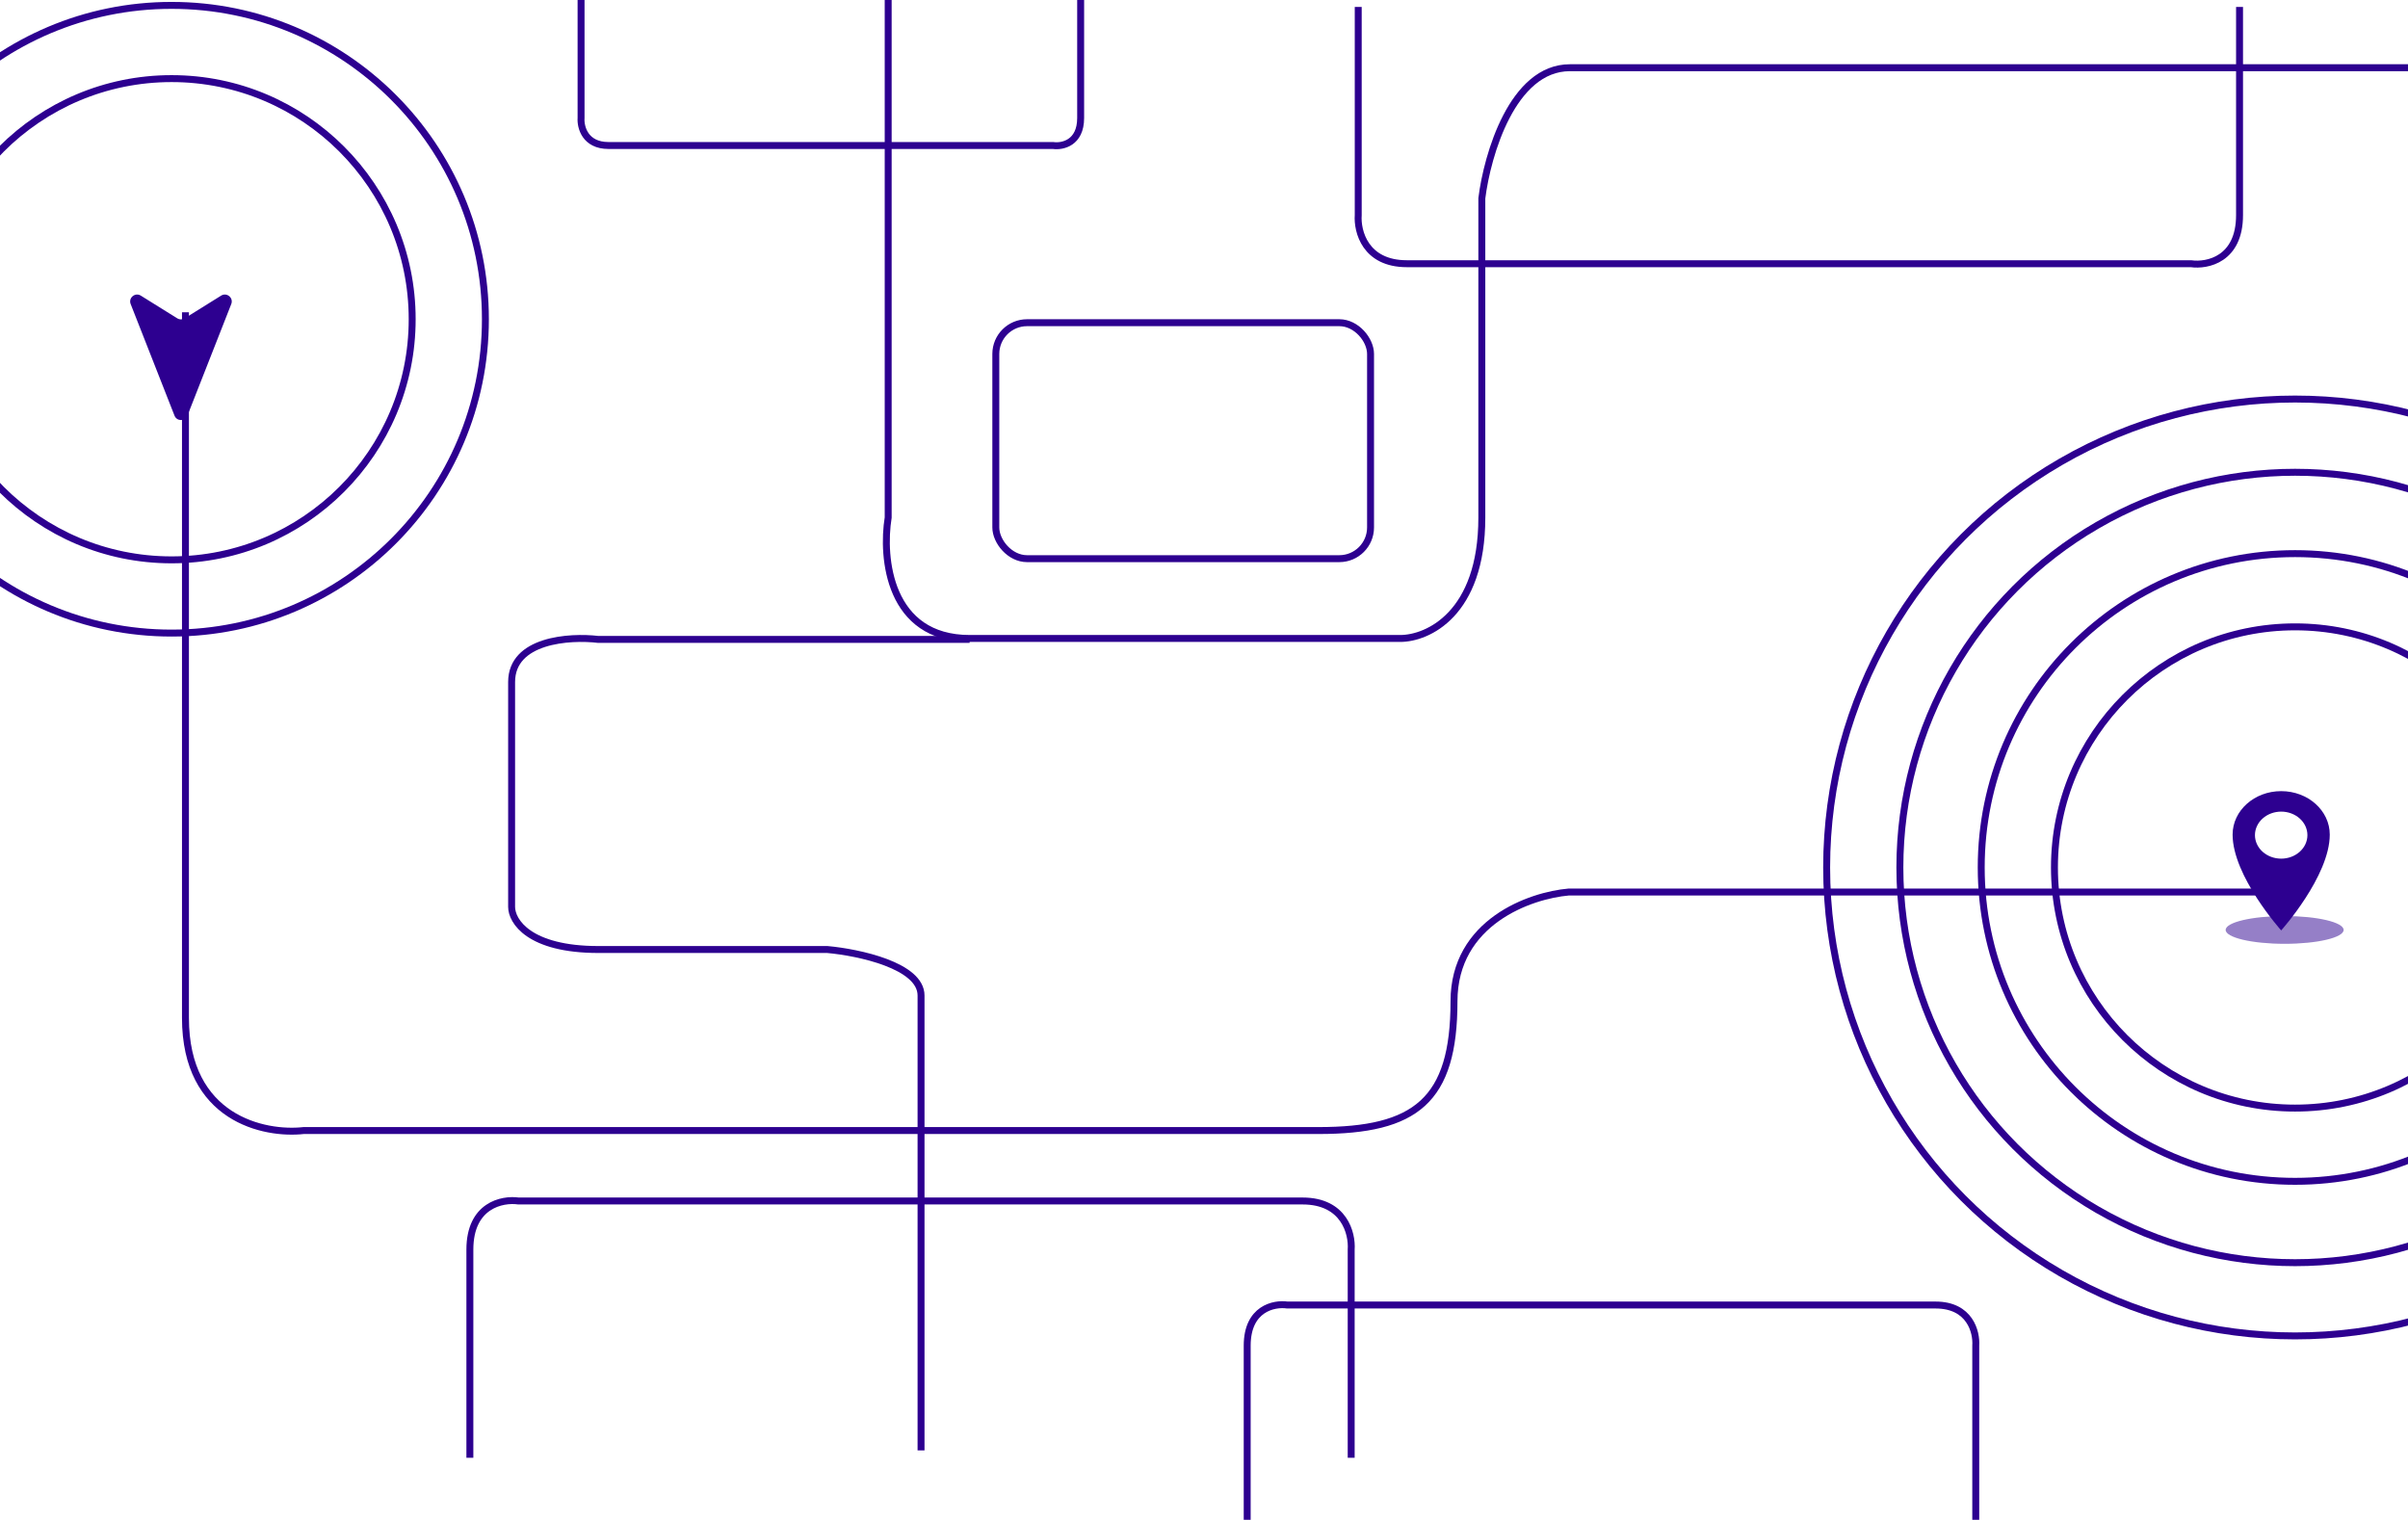 <svg width="347" height="219" viewBox="0 0 347 219" fill="none" xmlns="http://www.w3.org/2000/svg">
<path d="M194.71 210.058L194.71 180.058C194.876 177.725 193.71 173.058 187.71 173.058C181.71 173.058 134.21 173.058 111.21 173.058L74.71 173.058C72.376 172.725 67.71 173.658 67.71 180.058C67.71 186.458 67.71 202.725 67.71 210.058" stroke="#2D0090"/>
<path d="M284.712 219L284.712 193.905C284.85 191.953 283.886 188.049 278.926 188.049C273.966 188.049 234.698 188.049 215.685 188.049L185.511 188.049C183.582 187.77 179.725 188.551 179.725 193.904C179.725 199.258 179.725 212.866 179.725 219" stroke="#2D0090"/>
<path d="M132.725 209L132.725 180.521C132.725 169.964 132.725 147.771 132.725 143.45C132.725 139.129 123.725 137.23 119.225 136.821C112.391 136.821 96.225 136.821 86.225 136.821C76.225 136.821 73.725 132.729 73.725 130.683C73.725 122.418 73.725 104.365 73.725 98.276C73.725 92.188 82.058 91.648 86.225 92.139L133.725 92.139L139.725 92.139" stroke="#2D0090"/>
<circle cx="24.724" cy="46" r="34.672" stroke="#2D0090"/>
<circle cx="24.724" cy="46" r="45.224" stroke="#2D0090"/>
<circle cx="330.724" cy="125" r="34.672" stroke="#2D0090"/>
<circle cx="330.724" cy="125" r="45.224" stroke="#2D0090"/>
<circle cx="330.725" cy="125" r="56.948" stroke="#2D0090"/>
<circle cx="330.725" cy="125" r="67.5" stroke="#2D0090"/>
<path d="M330.725 128.538H226.052C220.543 129.015 209.525 132.834 209.525 144.29C209.525 158.611 204.016 162.907 189.993 162.907C178.775 162.907 87.825 162.907 43.753 162.907C38.077 163.544 26.725 161.189 26.725 146.677C26.725 132.166 26.725 72.846 26.725 45" stroke="#2D0090"/>
<path d="M351.725 9.758H297.201C276.99 9.758 234.499 9.758 226.227 9.758C217.954 9.758 214.319 22.303 213.536 28.576C213.536 38.101 213.536 60.636 213.536 74.576C213.536 88.515 205.702 92 201.785 92C185.961 92 151.398 92 139.741 92C128.084 92 127.05 80.384 127.99 74.576V8.364V0" stroke="#2D0090"/>
<ellipse cx="329.225" cy="134" rx="8.5" ry="2" fill="#2D0090" fill-opacity="0.5"/>
<path d="M328.725 114C332.591 114 335.725 116.798 335.725 120.263C335.725 126.255 328.725 134.069 328.725 134.069C328.725 134.069 321.725 126.254 321.725 120.263C321.725 116.799 324.858 114 328.725 114V114ZM328.725 123.728C329.727 123.728 330.689 123.371 331.397 122.736C332.106 122.1 332.505 121.238 332.505 120.34C332.505 119.441 332.106 118.579 331.397 117.943C330.689 117.308 329.727 116.951 328.725 116.951C327.722 116.951 326.761 117.308 326.052 117.943C325.343 118.579 324.945 119.441 324.945 120.34C324.945 121.238 325.343 122.1 326.052 122.736C326.761 123.371 327.722 123.728 328.725 123.728Z" fill="#2D0090"/>
<path d="M31.867 42.597C32.684 42.088 33.678 42.915 33.326 43.812L27.008 59.893C26.676 60.739 25.479 60.739 25.147 59.893L18.829 43.812C18.477 42.915 19.471 42.088 20.289 42.597L25.549 45.874C25.873 46.076 26.283 46.076 26.606 45.874L31.867 42.597Z" fill="#2D0090"/>
<path d="M195.725 1V31C195.558 33.333 196.725 38 202.725 38C208.725 38 256.225 38 279.225 38H315.725C318.058 38.333 322.725 37.4 322.725 31C322.725 24.6 322.725 8.333 322.725 1" stroke="#2D0090"/>
<path d="M83.733 0V17C83.639 18.322 84.3 20.967 87.701 20.967C91.102 20.967 118.028 20.967 131.066 20.967H151.757C153.079 21.156 155.725 20.627 155.725 17C155.725 13.373 155.725 4.156 155.725 0" stroke="#2D0090"/>
<rect x="143.5" y="46.5" width="54" height="34" rx="4.5" stroke="#2D0090"/>
</svg>

